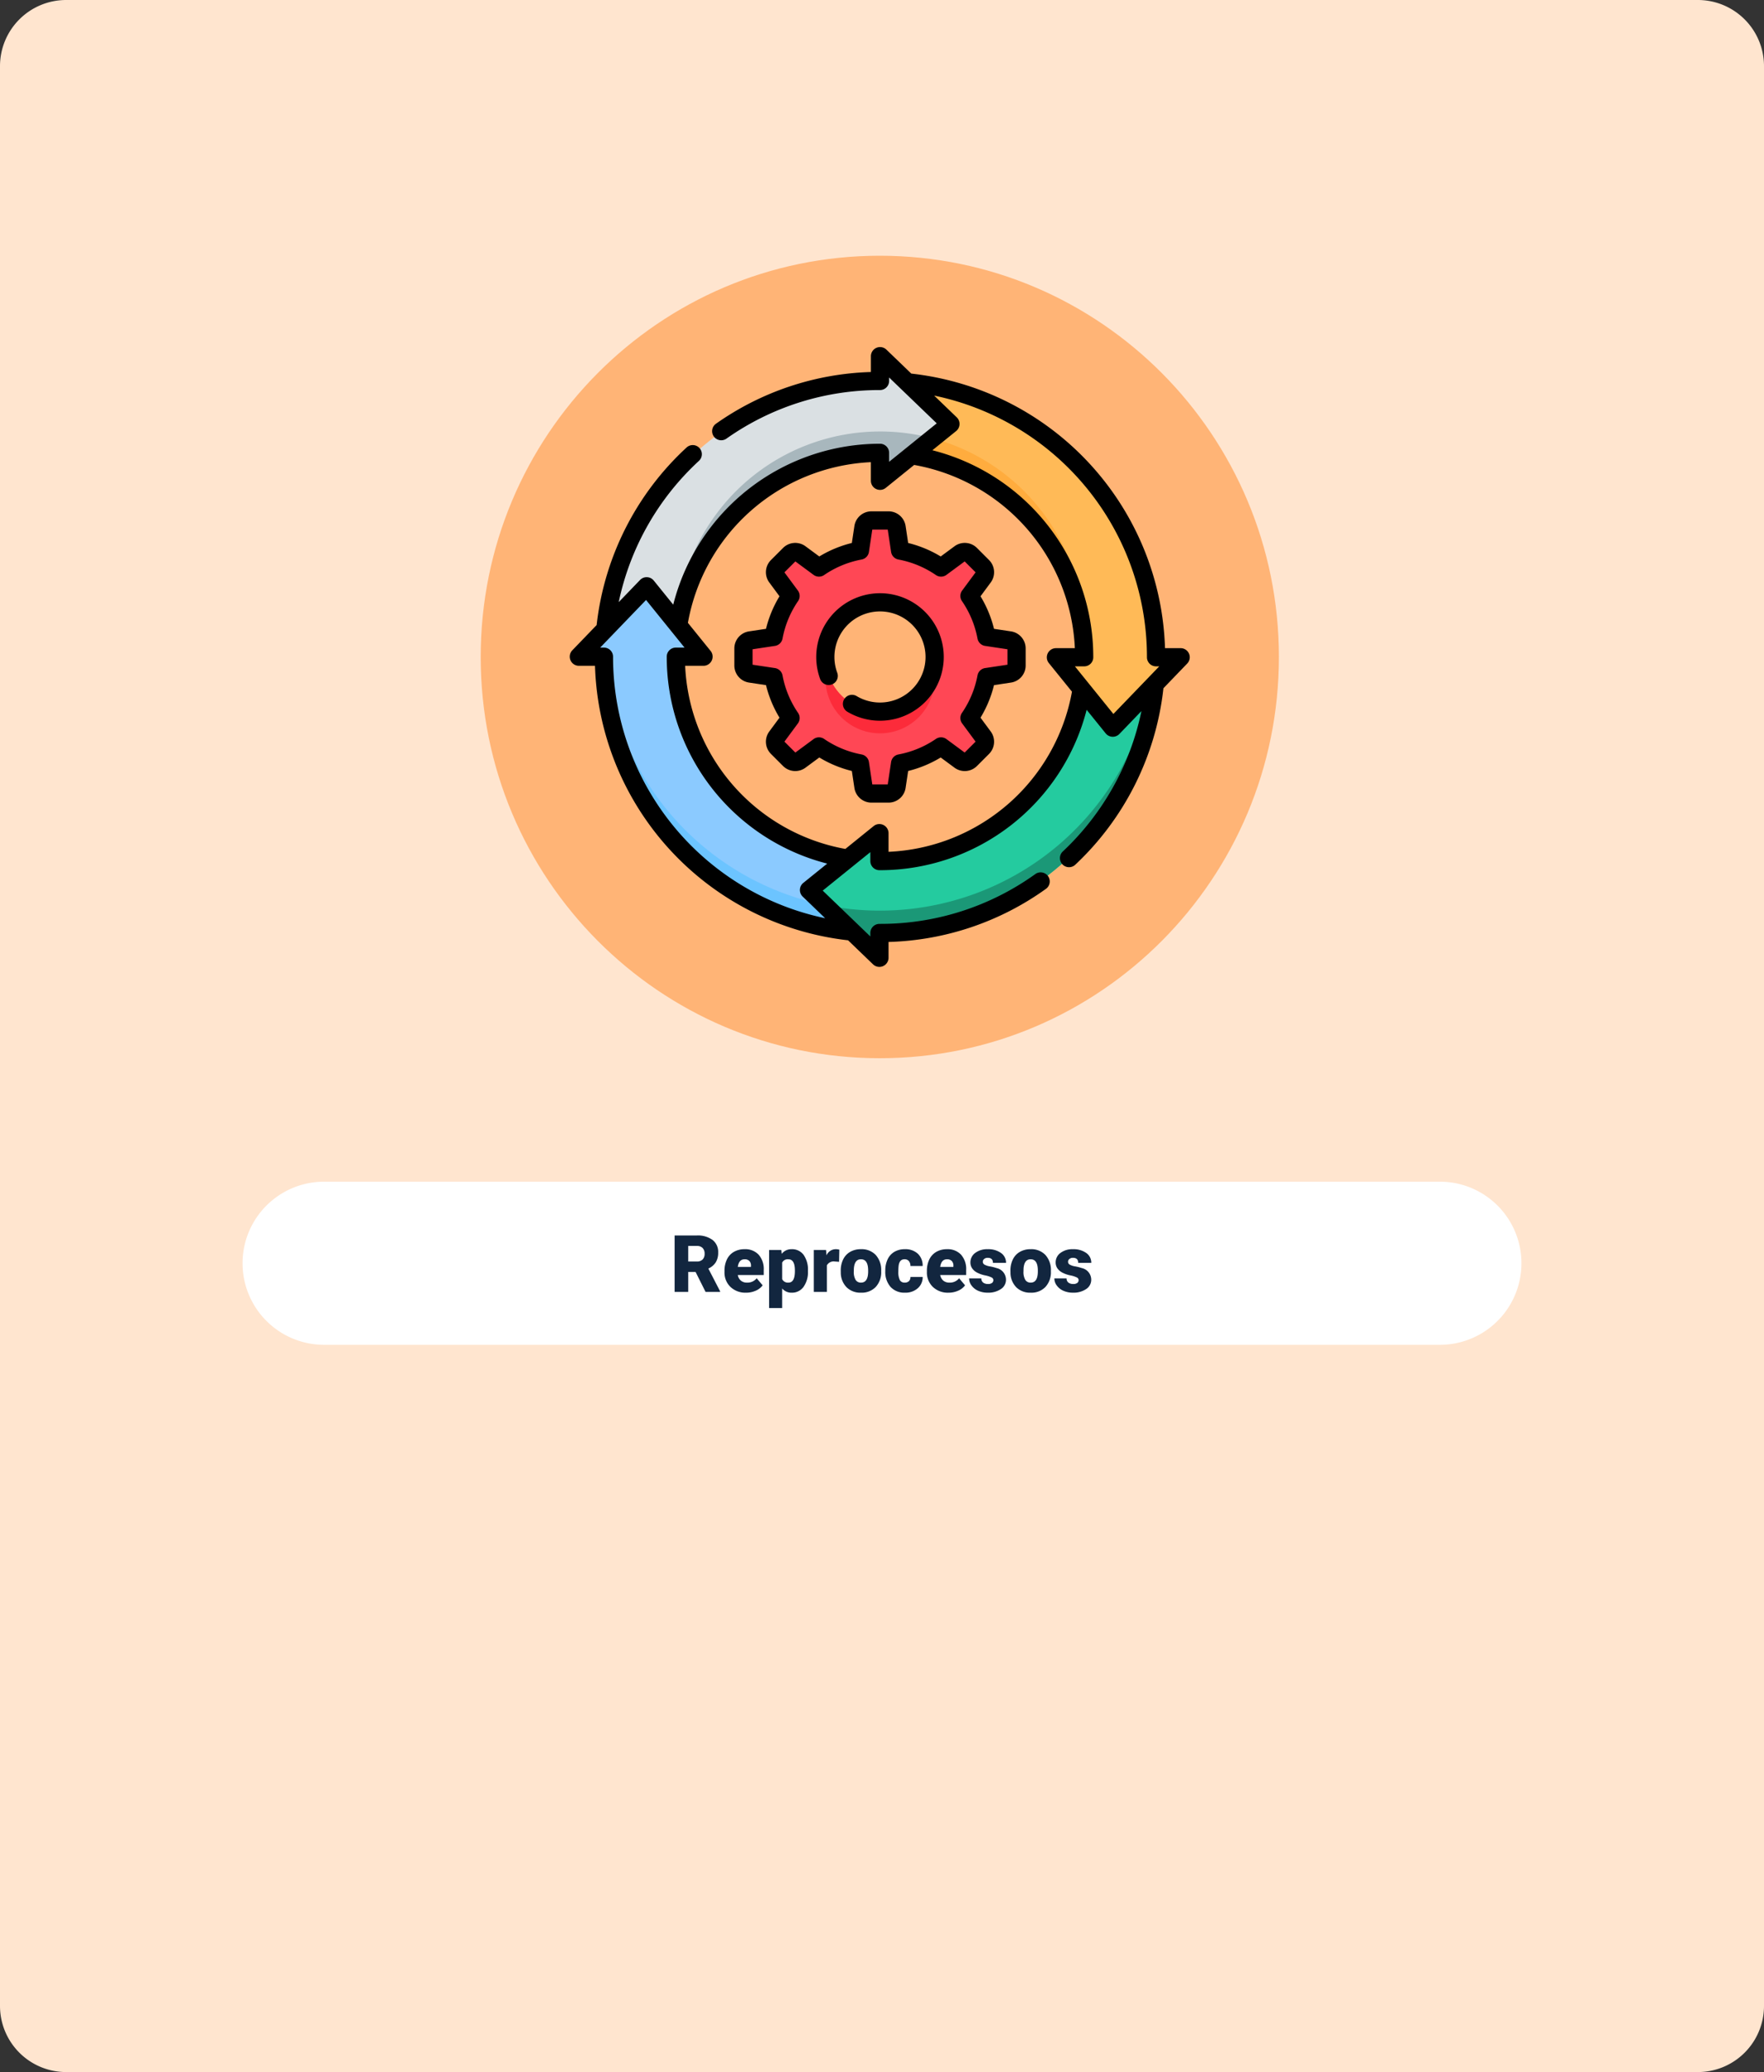 <svg xmlns="http://www.w3.org/2000/svg" width="400" height="469.934" viewBox="0 0 400 469.934">
  <rect x="0" y="0" width="400" height="469.934" fill="#333333" stroke="none"/>
  <g id="Grupo_128091" data-name="Grupo 128091" transform="translate(-601 -512.863)">
    <path id="Trazado_172634" data-name="Trazado 172634" d="M15,0H385a15,15,0,0,1,15,15V454.934a15,15,0,0,1-15,15H15a15,15,0,0,1-15-15V15A15,15,0,0,1,15,0Z" transform="translate(601 512.863)" fill="#ffe5cf"/>
    <path id="Trazado_172627" data-name="Trazado 172627" d="M90.5,0C140.482,0,181,40.742,181,91s-40.518,91-90.5,91S0,141.258,0,91,40.518,0,90.5,0Z" transform="translate(710 570.863)" fill="#ffb476"/>
    <path id="Trazado_172635" data-name="Trazado 172635" d="M18.5,0h253a18.5,18.5,0,0,1,0,37H18.5a18.5,18.5,0,0,1,0-37Z" transform="translate(656 780.863)" fill="#fff"/>
    <path id="Feature_One" data-name="Feature One" d="M62.729,14.474h-1.67V19H57.974V6.2H63.01a5.621,5.621,0,0,1,3.56,1.01,3.421,3.421,0,0,1,1.283,2.853,4.155,4.155,0,0,1-.541,2.213A3.837,3.837,0,0,1,65.621,13.7l2.672,5.167V19h-3.3ZM61.059,12.1H63.01a1.751,1.751,0,0,0,1.323-.463,1.788,1.788,0,0,0,.444-1.291,1.809,1.809,0,0,0-.448-1.3,1.735,1.735,0,0,0-1.318-.471H61.059Zm13.122,7.075a4.889,4.889,0,0,1-3.542-1.305,4.507,4.507,0,0,1-1.354-3.4v-.246a5.84,5.84,0,0,1,.541-2.575A3.955,3.955,0,0,1,71.4,9.925a4.763,4.763,0,0,1,2.461-.611,4.117,4.117,0,0,1,3.164,1.244,4.887,4.887,0,0,1,1.16,3.467v1.151H72.3a2.135,2.135,0,0,0,.694,1.257,2.066,2.066,0,0,0,1.389.457,2.662,2.662,0,0,0,2.2-.984l1.354,1.6a3.784,3.784,0,0,1-1.569,1.217A5.3,5.3,0,0,1,74.181,19.176ZM73.847,11.6q-1.3,0-1.547,1.723h2.988v-.229a1.467,1.467,0,0,0-.36-1.1A1.434,1.434,0,0,0,73.847,11.6Zm14.361,2.716a5.735,5.735,0,0,1-1,3.538,3.2,3.2,0,0,1-2.694,1.323,2.742,2.742,0,0,1-2.153-.958v4.438H79.4V9.49H82.17l.088.879A2.742,2.742,0,0,1,84.5,9.314a3.224,3.224,0,0,1,2.733,1.3,5.805,5.805,0,0,1,.976,3.564Zm-2.962-.185q0-2.531-1.477-2.531a1.394,1.394,0,0,0-1.406.756V16.1a1.439,1.439,0,0,0,1.424.791q1.415,0,1.459-2.443Zm10.02-1.96-.976-.07a1.752,1.752,0,0,0-1.793.879V19H89.536V9.49h2.777l.1,1.222a2.294,2.294,0,0,1,2.083-1.4,2.888,2.888,0,0,1,.826.105Zm.378,1.986a5.613,5.613,0,0,1,.554-2.536,3.96,3.96,0,0,1,1.591-1.709,4.791,4.791,0,0,1,2.435-.6,4.373,4.373,0,0,1,3.366,1.323,5.076,5.076,0,0,1,1.23,3.6v.105a4.925,4.925,0,0,1-1.235,3.529,4.384,4.384,0,0,1-3.344,1.305,4.434,4.434,0,0,1-3.261-1.217,4.761,4.761,0,0,1-1.327-3.3Zm2.962.185a3.538,3.538,0,0,0,.413,1.934,1.376,1.376,0,0,0,1.222.615q1.582,0,1.617-2.435v-.3q0-2.558-1.635-2.558-1.485,0-1.608,2.206Zm11.54,2.549a1.317,1.317,0,0,0,.967-.338,1.241,1.241,0,0,0,.334-.945h2.777a3.288,3.288,0,0,1-1.121,2.566,4.168,4.168,0,0,1-2.887,1,4.22,4.22,0,0,1-3.27-1.3,5.125,5.125,0,0,1-1.2-3.6v-.123a5.792,5.792,0,0,1,.532-2.544,3.872,3.872,0,0,1,1.534-1.7,4.573,4.573,0,0,1,2.373-.593,4.116,4.116,0,0,1,2.944,1.028,3.647,3.647,0,0,1,1.09,2.786h-2.777a1.626,1.626,0,0,0-.36-1.134,1.244,1.244,0,0,0-.967-.4q-1.151,0-1.345,1.468a10.357,10.357,0,0,0-.062,1.283,4.068,4.068,0,0,0,.343,1.986A1.187,1.187,0,0,0,110.146,16.891Zm9.932,2.285a4.889,4.889,0,0,1-3.542-1.305,4.507,4.507,0,0,1-1.354-3.4v-.246a5.84,5.84,0,0,1,.541-2.575A3.955,3.955,0,0,1,117.3,9.925a4.763,4.763,0,0,1,2.461-.611,4.117,4.117,0,0,1,3.164,1.244,4.887,4.887,0,0,1,1.16,3.467v1.151H118.2a2.135,2.135,0,0,0,.694,1.257,2.066,2.066,0,0,0,1.389.457,2.662,2.662,0,0,0,2.2-.984l1.354,1.6a3.784,3.784,0,0,1-1.569,1.217A5.3,5.3,0,0,1,120.078,19.176Zm-.334-7.576q-1.3,0-1.547,1.723h2.988v-.229a1.467,1.467,0,0,0-.36-1.1A1.434,1.434,0,0,0,119.744,11.6Zm10.512,4.729a.684.684,0,0,0-.4-.606,6.016,6.016,0,0,0-1.5-.475,6.853,6.853,0,0,1-1.828-.646,3.062,3.062,0,0,1-1.1-.971,2.319,2.319,0,0,1-.378-1.31,2.628,2.628,0,0,1,1.081-2.158,4.453,4.453,0,0,1,2.83-.848,4.934,4.934,0,0,1,3.023.853,2.666,2.666,0,0,1,1.143,2.241h-2.971q0-1.143-1.2-1.143a1.194,1.194,0,0,0-.782.259.8.8,0,0,0-.316.646.737.737,0,0,0,.387.642,3.654,3.654,0,0,0,1.235.4,10.671,10.671,0,0,1,1.49.378,2.706,2.706,0,0,1,2.145,2.646,2.491,2.491,0,0,1-1.156,2.118,5.068,5.068,0,0,1-2.993.817,5.172,5.172,0,0,1-2.18-.439,3.645,3.645,0,0,1-1.494-1.2,2.707,2.707,0,0,1-.536-1.591h2.769a1.145,1.145,0,0,0,.439.962,1.808,1.808,0,0,0,1.081.3,1.422,1.422,0,0,0,.91-.246A.787.787,0,0,0,130.255,16.328Zm3.867-2.171a5.613,5.613,0,0,1,.554-2.536,3.96,3.96,0,0,1,1.591-1.709,4.791,4.791,0,0,1,2.435-.6,4.373,4.373,0,0,1,3.366,1.323,5.076,5.076,0,0,1,1.23,3.6v.105a4.925,4.925,0,0,1-1.235,3.529,4.384,4.384,0,0,1-3.344,1.305,4.434,4.434,0,0,1-3.261-1.217,4.761,4.761,0,0,1-1.327-3.3Zm2.962.185a3.538,3.538,0,0,0,.413,1.934,1.376,1.376,0,0,0,1.222.615q1.582,0,1.617-2.435v-.3q0-2.558-1.635-2.558-1.485,0-1.608,2.206Zm12.5,1.986a.684.684,0,0,0-.4-.606,6.016,6.016,0,0,0-1.5-.475,6.853,6.853,0,0,1-1.828-.646,3.062,3.062,0,0,1-1.1-.971,2.319,2.319,0,0,1-.378-1.31,2.628,2.628,0,0,1,1.081-2.158,4.453,4.453,0,0,1,2.83-.848,4.934,4.934,0,0,1,3.023.853,2.666,2.666,0,0,1,1.143,2.241h-2.971q0-1.143-1.2-1.143a1.194,1.194,0,0,0-.782.259.8.8,0,0,0-.316.646.737.737,0,0,0,.387.642,3.654,3.654,0,0,0,1.235.4,10.671,10.671,0,0,1,1.49.378,2.706,2.706,0,0,1,2.145,2.646,2.491,2.491,0,0,1-1.156,2.118,5.068,5.068,0,0,1-2.993.817,5.172,5.172,0,0,1-2.18-.439,3.645,3.645,0,0,1-1.494-1.2,2.707,2.707,0,0,1-.536-1.591h2.769a1.145,1.145,0,0,0,.439.962,1.808,1.808,0,0,0,1.081.3,1.422,1.422,0,0,0,.91-.246A.787.787,0,0,0,149.583,16.328Z" transform="translate(696 786.863)" fill="#12263f"/>
    <g id="Grupo_112536" data-name="Grupo 112536" transform="translate(732.385 593.762)">
      <path id="Trazado_167808" data-name="Trazado 167808" d="M92.3,13.629h0A62.478,62.478,0,0,0,30.148,69.8l16.492-.772A46.292,46.292,0,0,1,92.3,29.9l-.074.026v6.315l15.945-12.883L92.23,8v5.655" transform="translate(-24.066 -8)" fill="#dae0e3"/>
      <path id="Trazado_167809" data-name="Trazado 167809" d="M134.313,81.031l12.01-9.7a46.229,46.229,0,0,0-58.162,42.516l.562-.026a46.291,46.291,0,0,1,45.663-39.127l-.074.026Z" transform="translate(-66.149 -52.792)" fill="#a8b7bd"/>
      <path id="Trazado_167810" data-name="Trazado 167810" d="M203.908,170.6l-5.224-.785a24.377,24.377,0,0,0-3.842-9.272l3.14-4.251a1.87,1.87,0,0,0-.182-2.432l-2.7-2.7a1.869,1.869,0,0,0-2.432-.182l-4.251,3.14a24.375,24.375,0,0,0-9.271-3.842l-.785-5.224a1.869,1.869,0,0,0-1.848-1.591h-3.824a1.869,1.869,0,0,0-1.848,1.591l-.785,5.224a24.373,24.373,0,0,0-9.271,3.842l-4.251-3.14a1.869,1.869,0,0,0-2.432.182l-2.7,2.7a1.869,1.869,0,0,0-.182,2.432l3.14,4.251a24.374,24.374,0,0,0-3.842,9.272l-5.224.785a1.869,1.869,0,0,0-1.591,1.848v3.824a1.869,1.869,0,0,0,1.591,1.849l5.224.785a24.376,24.376,0,0,0,3.842,9.272l-3.14,4.251a1.869,1.869,0,0,0,.182,2.432l2.7,2.7a1.869,1.869,0,0,0,2.432.182l4.251-3.14a24.375,24.375,0,0,0,9.271,3.842l.785,5.224a1.869,1.869,0,0,0,1.848,1.591h3.824a1.869,1.869,0,0,0,1.848-1.591l.785-5.224a24.373,24.373,0,0,0,9.271-3.842l4.251,3.14a1.869,1.869,0,0,0,2.432-.182l2.7-2.7a1.869,1.869,0,0,0,.182-2.432l-3.14-4.251a24.376,24.376,0,0,0,3.842-9.272l5.224-.785a1.869,1.869,0,0,0,1.591-1.849v-3.824a1.869,1.869,0,0,0-1.591-1.848ZM174.6,186.73a12.37,12.37,0,1,1,12.37-12.37A12.37,12.37,0,0,1,174.6,186.73Z" transform="translate(-106.431 -106.26)" fill="#ff4755"/>
      <path id="Trazado_167811" data-name="Trazado 167811" d="M13.694,213.645c0,.021,0,.042,0,.064a62.478,62.478,0,0,0,56.171,62.156L68.9,259.34a46.212,46.212,0,0,1-38.934-45.631c0-.021,0-.042,0-.064h6.276L23.356,197.7,8,213.645h5.655" transform="translate(-8 -145.609)" fill="#8bcaff"/>
      <path id="Trazado_167812" data-name="Trazado 167812" d="M213.645,318.464l.127,0A46.212,46.212,0,0,0,259.4,279.545l16.54-1.124a62.477,62.477,0,0,1-62.169,56.314l-.127,0v5.631L197.7,325.009l15.945-12.883v6.315Z" transform="translate(-145.609 -204.164)" fill="#24cb9f"/>
      <path id="Trazado_167813" data-name="Trazado 167813" d="M235.925,267.471a12.42,12.42,0,0,0-.247-2.471,12.372,12.372,0,0,1-24.245,0,12.371,12.371,0,1,0,24.492,2.471Z" transform="translate(-155.391 -194.428)" fill="#fc2b3a"/>
      <path id="Trazado_167814" data-name="Trazado 167814" d="M223.522,329.793a62.759,62.759,0,0,1-12.382-1.229l12.255,11.8v-5.631l.127,0a62.477,62.477,0,0,0,62.169-56.314l-.851.883a62.489,62.489,0,0,1-61.318,50.488Z" transform="translate(-155.358 -204.164)" fill="#1b9877"/>
      <path id="Trazado_167815" data-name="Trazado 167815" d="M78.822,312.131a62.5,62.5,0,0,1-49.9-56.363h-.191c0,.021,0,.042,0,.064A62.478,62.478,0,0,0,84.9,317.988Z" transform="translate(-23.04 -187.731)" fill="#6cc4ff"/>
      <path id="Trazado_167816" data-name="Trazado 167816" d="M334.974,91.834c0-.021,0-.042,0-.064A62.477,62.477,0,0,0,278.664,29.6l9.786,9.424-8.783,7.1a46.212,46.212,0,0,1,39.039,45.648c0,.021,0,.042,0,.064h-6.4l12.883,15.945,15.356-15.945Z" transform="translate(-204.34 -23.67)" fill="#ffba57"/>
      <g id="Grupo_112535" data-name="Grupo 112535" transform="translate(75.327 18.536)">
        <path id="Trazado_167817" data-name="Trazado 167817" d="M287.163,75.5l-4.847,3.916a46.216,46.216,0,0,1,38.972,43.189q.066-1.234.067-2.483A46.219,46.219,0,0,0,287.163,75.5Z" transform="translate(-282.316 -75.501)" fill="#ffac3e"/>
      </g>
    </g>
    <g id="Grupo_112537" data-name="Grupo 112537" transform="translate(730.188 591.565)">
      <path id="Trazado_167818" data-name="Trazado 167818" d="M218.029,203.347a14.467,14.467,0,0,0-13.582,19.425,2.064,2.064,0,1,0,3.876-1.418,10.331,10.331,0,1,1,4.383,5.307,2.064,2.064,0,0,0-2.13,3.535,14.459,14.459,0,1,0,7.453-26.85Z" transform="translate(-147.671 -147.508)"/>
      <path id="Trazado_167819" data-name="Trazado 167819" d="M198.65,162.935l-3.827-.575a26.289,26.289,0,0,0-3.059-7.381l2.3-3.114a3.914,3.914,0,0,0-.383-5.123l-2.709-2.71a3.914,3.914,0,0,0-5.122-.383l-3.114,2.3a26.276,26.276,0,0,0-7.38-3.059l-.575-3.827a3.913,3.913,0,0,0-3.893-3.351h-3.832a3.913,3.913,0,0,0-3.893,3.351l-.575,3.827a26.278,26.278,0,0,0-7.38,3.059l-3.114-2.3a3.913,3.913,0,0,0-5.122.383l-2.709,2.709a3.912,3.912,0,0,0-.383,5.123l2.3,3.114a26.261,26.261,0,0,0-3.058,7.381l-3.826.575a3.912,3.912,0,0,0-3.352,3.893v3.832a3.912,3.912,0,0,0,3.351,3.893l3.827.575a26.28,26.28,0,0,0,3.058,7.381l-2.3,3.114a3.913,3.913,0,0,0,.383,5.123l2.709,2.71a3.913,3.913,0,0,0,5.122.383l3.114-2.3a26.275,26.275,0,0,0,7.38,3.059l.575,3.827a3.913,3.913,0,0,0,3.893,3.351h3.831a3.913,3.913,0,0,0,3.893-3.351l.575-3.826a26.275,26.275,0,0,0,7.38-3.059l3.114,2.3a3.913,3.913,0,0,0,5.122-.383l2.709-2.71a3.914,3.914,0,0,0,.383-5.123l-2.3-3.114a26.27,26.27,0,0,0,3.059-7.381l3.826-.575A3.913,3.913,0,0,0,202,170.66v-3.832a3.912,3.912,0,0,0-3.351-3.893Zm-.776,7.561-5.072.763a2.063,2.063,0,0,0-1.721,1.66,22.249,22.249,0,0,1-3.525,8.506,2.063,2.063,0,0,0,.044,2.391l3.049,4.127-2.478,2.477-4.127-3.049a2.065,2.065,0,0,0-2.391-.044,22.248,22.248,0,0,1-8.506,3.525,2.064,2.064,0,0,0-1.66,1.722l-.762,5.072h-3.5l-.763-5.073a2.063,2.063,0,0,0-1.66-1.721,22.249,22.249,0,0,1-8.506-3.525,2.062,2.062,0,0,0-2.391.044l-4.127,3.049-2.478-2.477,3.049-4.127a2.063,2.063,0,0,0,.044-2.391,22.245,22.245,0,0,1-3.525-8.506,2.063,2.063,0,0,0-1.721-1.66l-5.072-.763v-3.5l5.072-.763a2.063,2.063,0,0,0,1.721-1.66,22.247,22.247,0,0,1,3.525-8.506,2.063,2.063,0,0,0-.044-2.391l-3.049-4.127,2.478-2.477,4.127,3.049a2.064,2.064,0,0,0,2.391.044,22.254,22.254,0,0,1,8.506-3.525,2.063,2.063,0,0,0,1.66-1.721l.763-5.073h3.5l.762,5.072a2.064,2.064,0,0,0,1.66,1.722,22.244,22.244,0,0,1,8.506,3.525,2.063,2.063,0,0,0,2.391-.044l4.127-3.049,2.478,2.477-3.049,4.127a2.064,2.064,0,0,0-.044,2.391,22.248,22.248,0,0,1,3.525,8.506,2.063,2.063,0,0,0,1.721,1.66l5.072.763Z" transform="translate(-98.613 -98.446)"/>
      <path id="Trazado_167820" data-name="Trazado 167820" d="M140.43,69.553a2.063,2.063,0,0,0-1.9-1.256h-3.544A64.659,64.659,0,0,0,77.455,6.028L71.79.572a2.077,2.077,0,0,0-3.495,1.486v3.61A64.2,64.2,0,0,0,33.141,17.416a2.064,2.064,0,0,0,2.379,3.373A60.139,60.139,0,0,1,70.359,9.763,2.063,2.063,0,0,0,72.422,7.7V6.911l10.8,10.4-10.8,8.725V24a2.063,2.063,0,0,0-2.064-2.064A48.373,48.373,0,0,0,23.472,58.432L19.05,52.959a2.077,2.077,0,0,0-3.092-.134l-4.846,5.033a60.457,60.457,0,0,1,18.2-32.049,2.064,2.064,0,0,0-2.8-3.033A64.529,64.529,0,0,0,6.106,63.056L.572,68.8a2.077,2.077,0,0,0,1.486,3.5H5.73a64.662,64.662,0,0,0,57.39,62.255l5.68,5.47a2.077,2.077,0,0,0,3.495-1.486V134.93a64.161,64.161,0,0,0,35.72-12.064,2.064,2.064,0,0,0-2.407-3.353A60.113,60.113,0,0,1,70.333,130.83h-.1a2.063,2.063,0,0,0-2.064,2.064v.79l-10.8-10.4,10.8-8.725v2.031a2.064,2.064,0,0,0,2.05,2.064l.141,0a48.373,48.373,0,0,0,46.855-36.375l4.326,5.355a2.076,2.076,0,0,0,3.092.134l5.007-5.2a60.492,60.492,0,0,1-17.856,31.865,2.064,2.064,0,0,0,2.825,3.009,64.569,64.569,0,0,0,20.02-40.054l5.391-5.6a2.062,2.062,0,0,0,.413-2.239Zm-87.473,51.99a2.076,2.076,0,0,0-.134,3.092l5.1,4.912A60.55,60.55,0,0,1,9.826,70.3v-.071A2.063,2.063,0,0,0,7.764,68.17H6.91l10.4-10.8,8.724,10.8H24.065A2.057,2.057,0,0,0,22,70.226V70.3a48.373,48.373,0,0,0,36.386,46.859Zm46.259-17.726a44.208,44.208,0,0,1-26.921,10.669v-4.247a2.078,2.078,0,0,0-3.361-1.605l-6.431,5.2A44.244,44.244,0,0,1,26.173,72.3h4.181a2.078,2.078,0,0,0,1.605-3.361L26.8,62.557a44.242,44.242,0,0,1,41.49-36.443v4.241a2.078,2.078,0,0,0,3.361,1.605l6.455-5.216A44.244,44.244,0,0,1,114.544,68.3h-4.308a2.078,2.078,0,0,0-1.605,3.361l5.258,6.507a44.254,44.254,0,0,1-14.672,25.652ZM123.28,83.223l-8.724-10.8h2.1a2.057,2.057,0,0,0,2.064-2.056V70.3A48.374,48.374,0,0,0,82.235,23.413l5.4-4.362a2.076,2.076,0,0,0,.134-3.092l-5.133-4.943A60.548,60.548,0,0,1,130.89,70.29v.071a2.063,2.063,0,0,0,2.064,2.064h.726Z" transform="translate(0 0)"/>
    </g>
  </g>
</svg>
